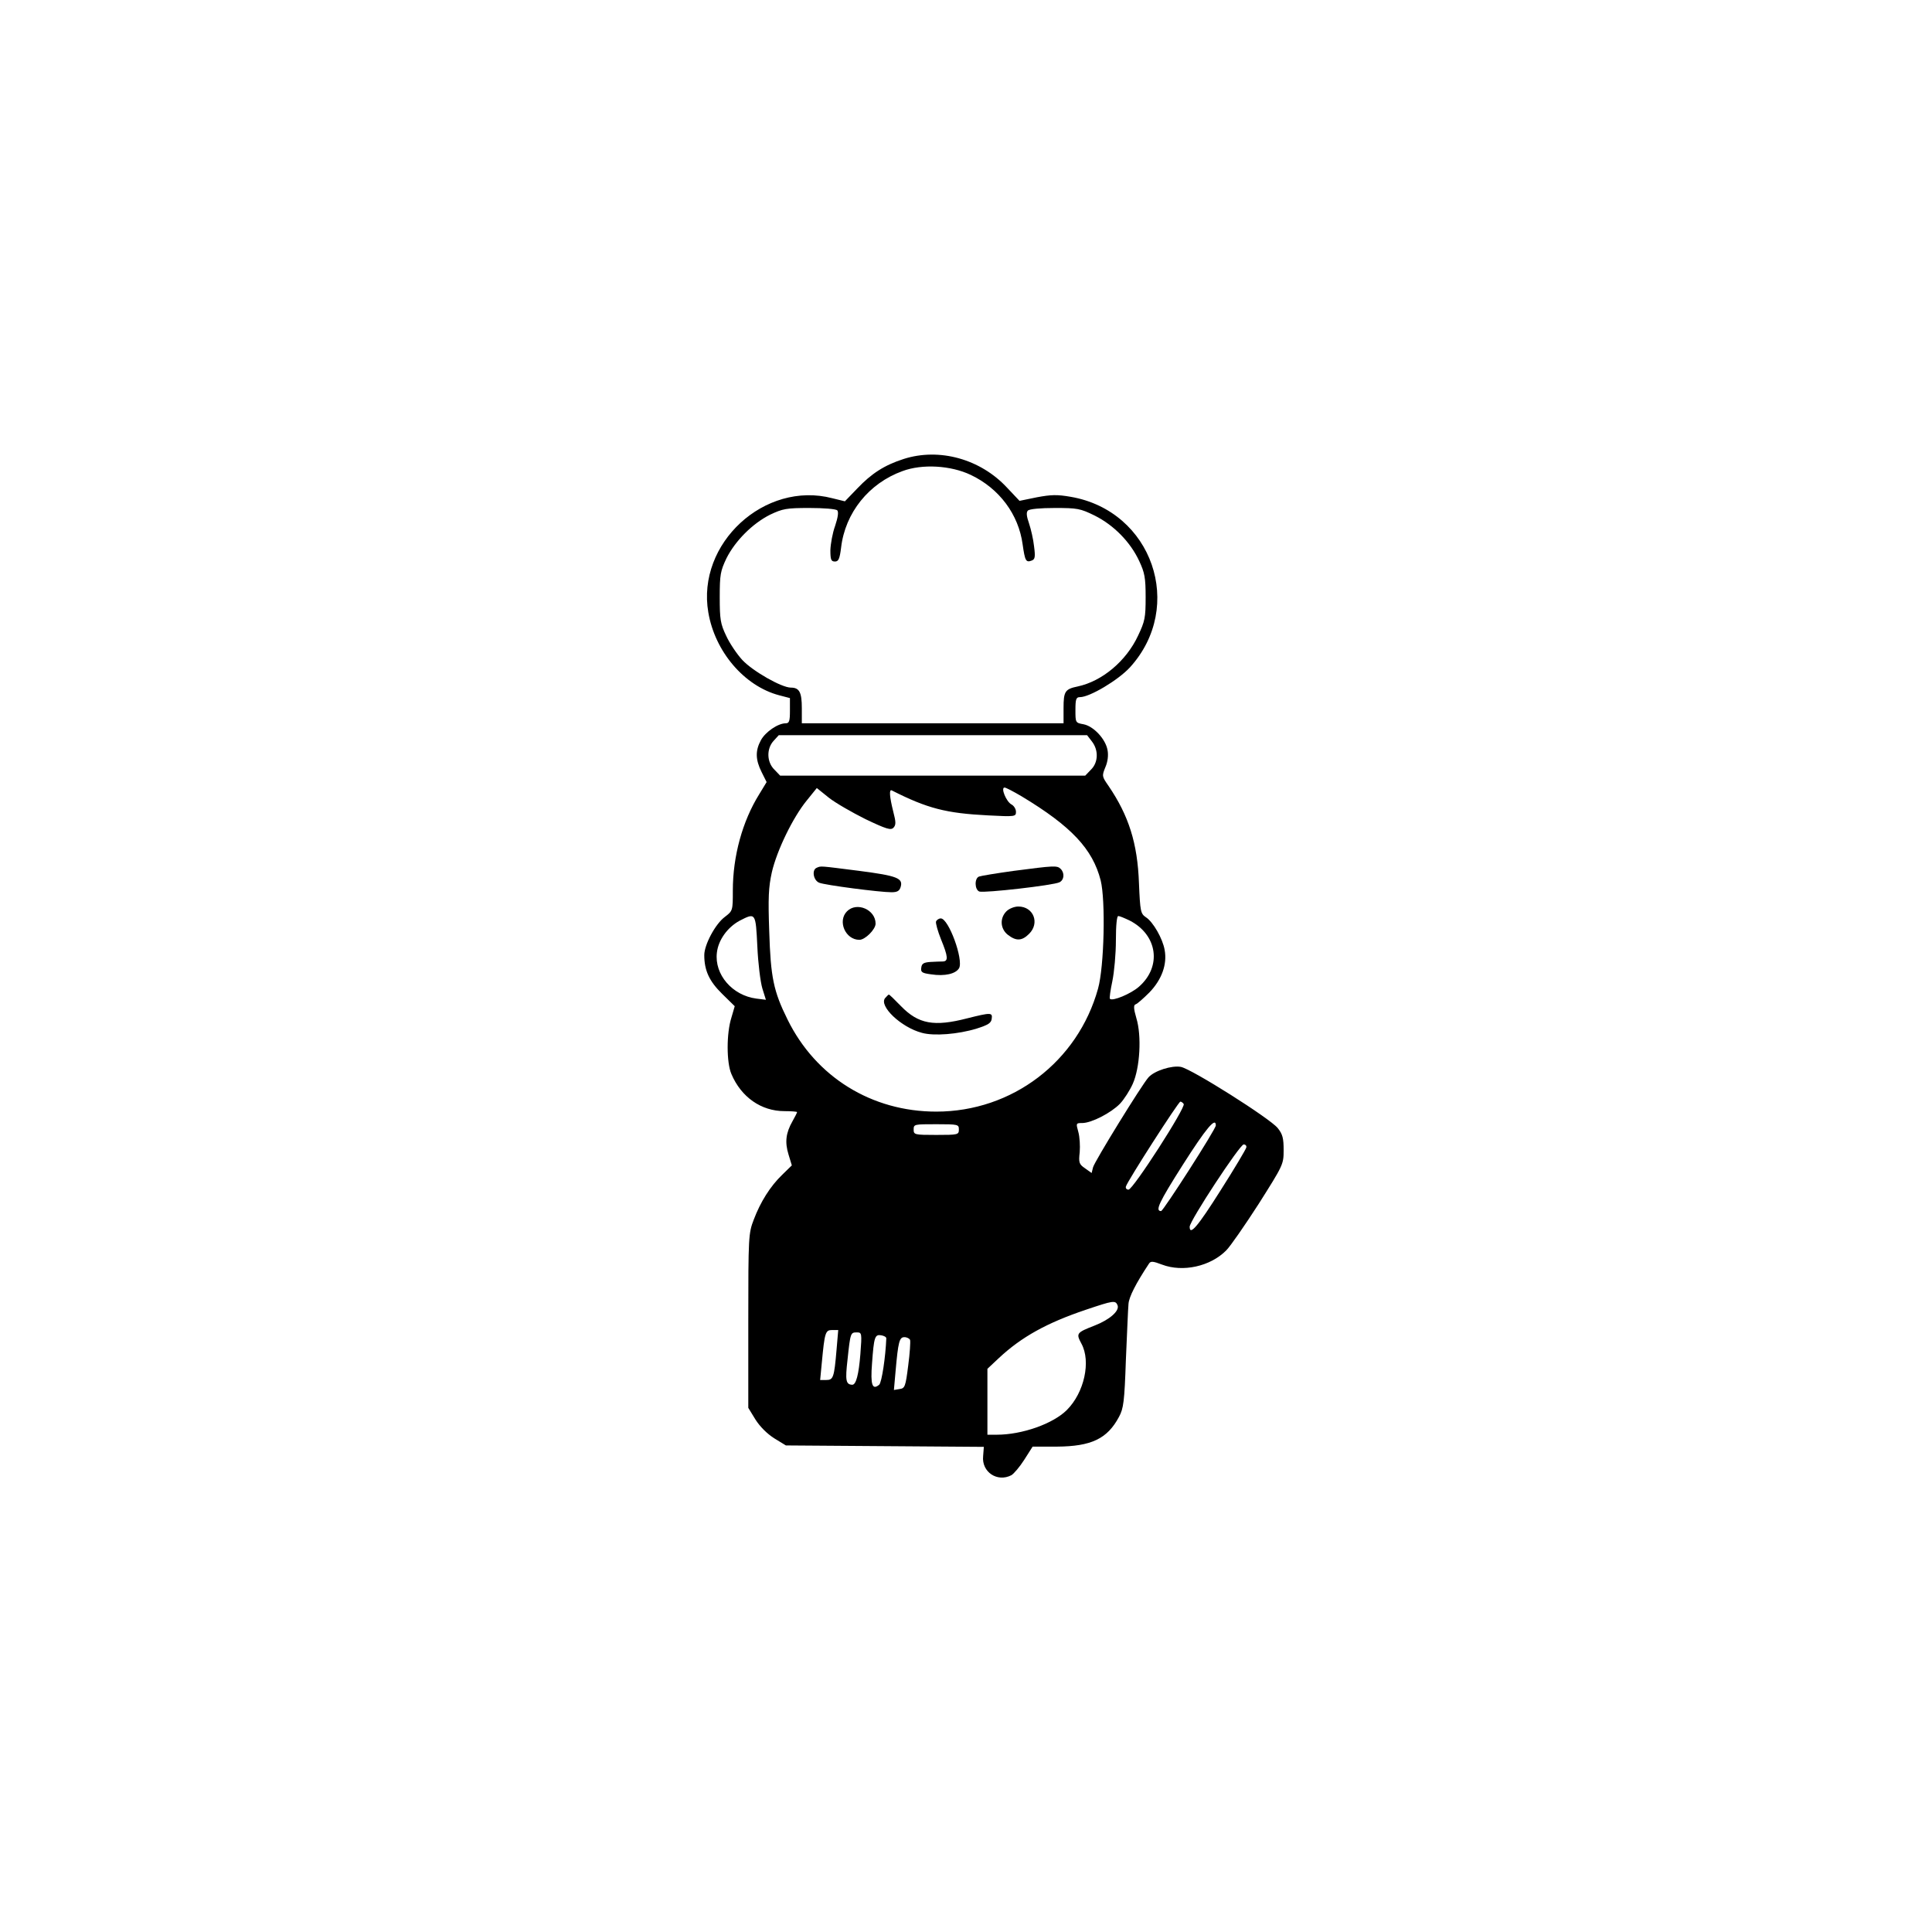 <?xml version="1.0" standalone="no"?>
<!DOCTYPE svg PUBLIC "-//W3C//DTD SVG 20010904//EN"
 "http://www.w3.org/TR/2001/REC-SVG-20010904/DTD/svg10.dtd">
<svg version="1.0" xmlns="http://www.w3.org/2000/svg"
 width="812pt" height="812pt" viewBox="0 0 812 812"
 preserveAspectRatio="xMidYMid meet">
<g transform="translate(0,812) scale(0.1,-0.1)"
fill="#000000" stroke="none">
<path d="M3798 6191 c-81 -26 -135 -61 -195 -124 l-52 -54 -53 13 c-284 74
-571 -190 -521 -480 28 -165 151 -309 297 -348 l46 -12 0 -53 c0 -44 -3 -53
-18 -53 -32 0 -85 -36 -104 -71 -24 -44 -23 -82 3 -134 l21 -42 -31 -51 c-71
-114 -111 -261 -111 -405 0 -84 0 -85 -34 -111 -40 -30 -86 -117 -86 -160 0
-65 21 -110 75 -163 l53 -52 -14 -48 c-21 -66 -21 -188 0 -237 41 -97 125
-156 223 -156 29 0 53 -2 53 -4 0 -3 -9 -20 -19 -38 -28 -49 -33 -88 -17 -140
l14 -46 -40 -39 c-51 -49 -92 -115 -120 -189 -22 -57 -23 -71 -23 -425 l0
-366 30 -49 c19 -30 49 -60 79 -79 l49 -30 416 -3 416 -3 -3 -39 c-7 -67 60
-111 119 -80 10 6 35 35 54 65 l35 55 102 0 c145 1 212 33 261 125 19 35 23
63 29 240 5 110 9 216 11 235 2 29 31 86 86 169 7 11 16 11 55 -4 87 -33 203
-8 270 60 17 17 78 105 136 195 103 163 105 166 105 226 0 50 -4 67 -25 93
-32 40 -361 248 -407 257 -38 7 -111 -16 -136 -44 -28 -31 -227 -354 -233
-378 l-6 -24 -28 20 c-25 17 -27 24 -22 68 2 26 0 64 -6 85 -10 36 -10 37 16
37 40 0 122 43 159 81 18 19 42 57 54 84 30 67 38 201 15 276 -12 41 -12 55
-3 58 7 2 33 25 58 50 52 54 75 118 64 178 -8 48 -49 119 -79 138 -22 15 -24
24 -29 143 -6 168 -43 284 -128 409 -28 40 -28 42 -13 79 10 23 13 50 9 71 -8
47 -59 101 -101 109 -34 6 -34 7 -34 60 0 46 3 54 19 54 41 0 160 71 210 125
233 256 94 658 -249 717 -57 10 -83 9 -142 -2 l-73 -15 -52 55 c-112 121 -285
169 -435 121z m282 -67 c120 -57 201 -166 218 -292 10 -70 14 -77 38 -68 14 5
16 15 10 60 -3 29 -13 72 -21 96 -11 31 -12 47 -5 54 7 7 54 11 113 11 95 0
107 -2 168 -32 80 -40 150 -111 187 -191 23 -49 27 -70 27 -152 0 -86 -3 -101
-32 -162 -50 -107 -151 -191 -253 -213 -54 -11 -60 -21 -60 -91 l0 -64 -550 0
-550 0 0 63 c0 67 -10 87 -46 87 -39 0 -160 69 -204 116 -23 25 -54 71 -68
102 -24 50 -27 69 -27 162 0 95 3 110 28 163 37 74 110 147 184 184 53 25 68
28 165 28 59 0 111 -4 117 -10 6 -7 3 -29 -9 -65 -11 -30 -19 -76 -20 -102 0
-40 3 -48 19 -48 15 0 20 10 26 58 17 147 117 271 258 322 83 31 203 24 287
-16z m509 -1120 c29 -37 27 -89 -4 -119 l-24 -25 -641 0 -641 0 -24 25 c-33
32 -34 89 -3 122 l21 23 648 0 648 0 20 -26z m-951 -327 c88 -42 106 -47 117
-36 11 12 11 23 -1 69 -15 60 -18 94 -6 88 150 -76 228 -96 405 -105 114 -6
117 -5 117 15 0 12 -9 26 -19 31 -22 12 -46 71 -29 71 6 0 38 -17 72 -37 209
-126 298 -221 332 -353 21 -84 15 -362 -11 -455 -85 -307 -361 -517 -680 -517
-271 0 -506 145 -625 387 -59 119 -71 177 -77 371 -5 140 -3 185 11 248 21 91
88 230 147 302 l42 52 51 -41 c28 -22 98 -62 154 -90z m-455 -534 c3 -71 13
-150 21 -177 l15 -48 -40 5 c-101 13 -177 101 -166 193 6 53 44 106 95 134 68
35 68 35 75 -107z m1565 108 c117 -60 136 -193 39 -278 -34 -30 -111 -62 -122
-51 -3 2 2 36 10 74 8 38 15 115 15 172 0 64 4 102 10 102 6 0 27 -9 48 -19z
m227 -771 c9 -15 -213 -360 -232 -360 -8 0 -13 6 -11 13 5 21 221 357 229 357
4 0 11 -5 14 -10z m-945 -107 c0 -22 -3 -23 -95 -23 -92 0 -95 1 -95 23 0 22
3 22 95 22 92 0 95 -1 95 -22z m1080 17 c0 -16 -221 -360 -230 -360 -26 0 -10
35 91 194 98 154 139 203 139 166z m128 -93 c-2 -8 -50 -89 -108 -180 -96
-152 -130 -192 -130 -153 0 25 211 346 227 346 8 0 13 -6 11 -13z m-541 -663
c9 -23 -32 -60 -96 -85 -77 -30 -79 -33 -56 -76 41 -75 12 -206 -61 -279 -58
-58 -188 -104 -295 -104 l-39 0 0 139 0 138 48 45 c95 89 202 148 365 203 116
39 125 41 134 19z m-1181 -186 c-10 -118 -14 -128 -43 -128 l-26 0 7 73 c12
127 15 137 43 137 l26 0 -7 -82z m100 -20 c-7 -86 -18 -128 -34 -128 -27 1
-30 18 -20 105 12 114 13 115 39 115 21 0 22 -2 15 -92z m109 67 c-3 -77 -19
-186 -30 -195 -29 -24 -37 0 -30 89 8 112 12 123 38 119 12 -2 22 -7 22 -13z
m100 -7 c2 -7 -1 -56 -8 -108 -11 -88 -14 -95 -36 -98 l-24 -4 7 79 c11 124
16 143 37 143 11 0 22 -6 24 -12z"/>
<path d="M3433 4473 c-22 -8 -15 -53 10 -63 24 -10 254 -40 304 -40 23 0 33 5
38 21 12 38 -13 48 -175 69 -166 21 -159 21 -177 13z"/>
<path d="M4262 4460 c-73 -10 -139 -21 -147 -24 -20 -7 -19 -55 1 -63 20 -7
312 26 337 39 20 10 22 39 5 56 -15 15 -27 14 -196 -8z"/>
<path d="M3560 4290 c-41 -41 -7 -120 52 -120 24 0 68 44 68 68 0 59 -79 93
-120 52z"/>
<path d="M4230 4290 c-29 -29 -26 -74 6 -99 35 -27 59 -26 89 4 46 45 19 115
-45 115 -17 0 -39 -9 -50 -20z"/>
<path d="M3934 4247 c-2 -7 7 -40 21 -75 30 -73 31 -92 8 -93 -10 0 -34 -1
-53 -2 -28 -2 -36 -7 -38 -24 -3 -19 3 -23 41 -28 58 -9 104 2 118 26 19 36
-44 209 -77 209 -8 0 -17 -6 -20 -13z"/>
<path d="M3720 3925 c-27 -33 67 -123 155 -146 50 -14 152 -6 230 18 47 15 61
23 63 41 4 27 -3 27 -103 2 -139 -36 -205 -24 -278 51 -26 27 -49 49 -51 49
-2 0 -9 -7 -16 -15z"/>
</g>
</svg>
